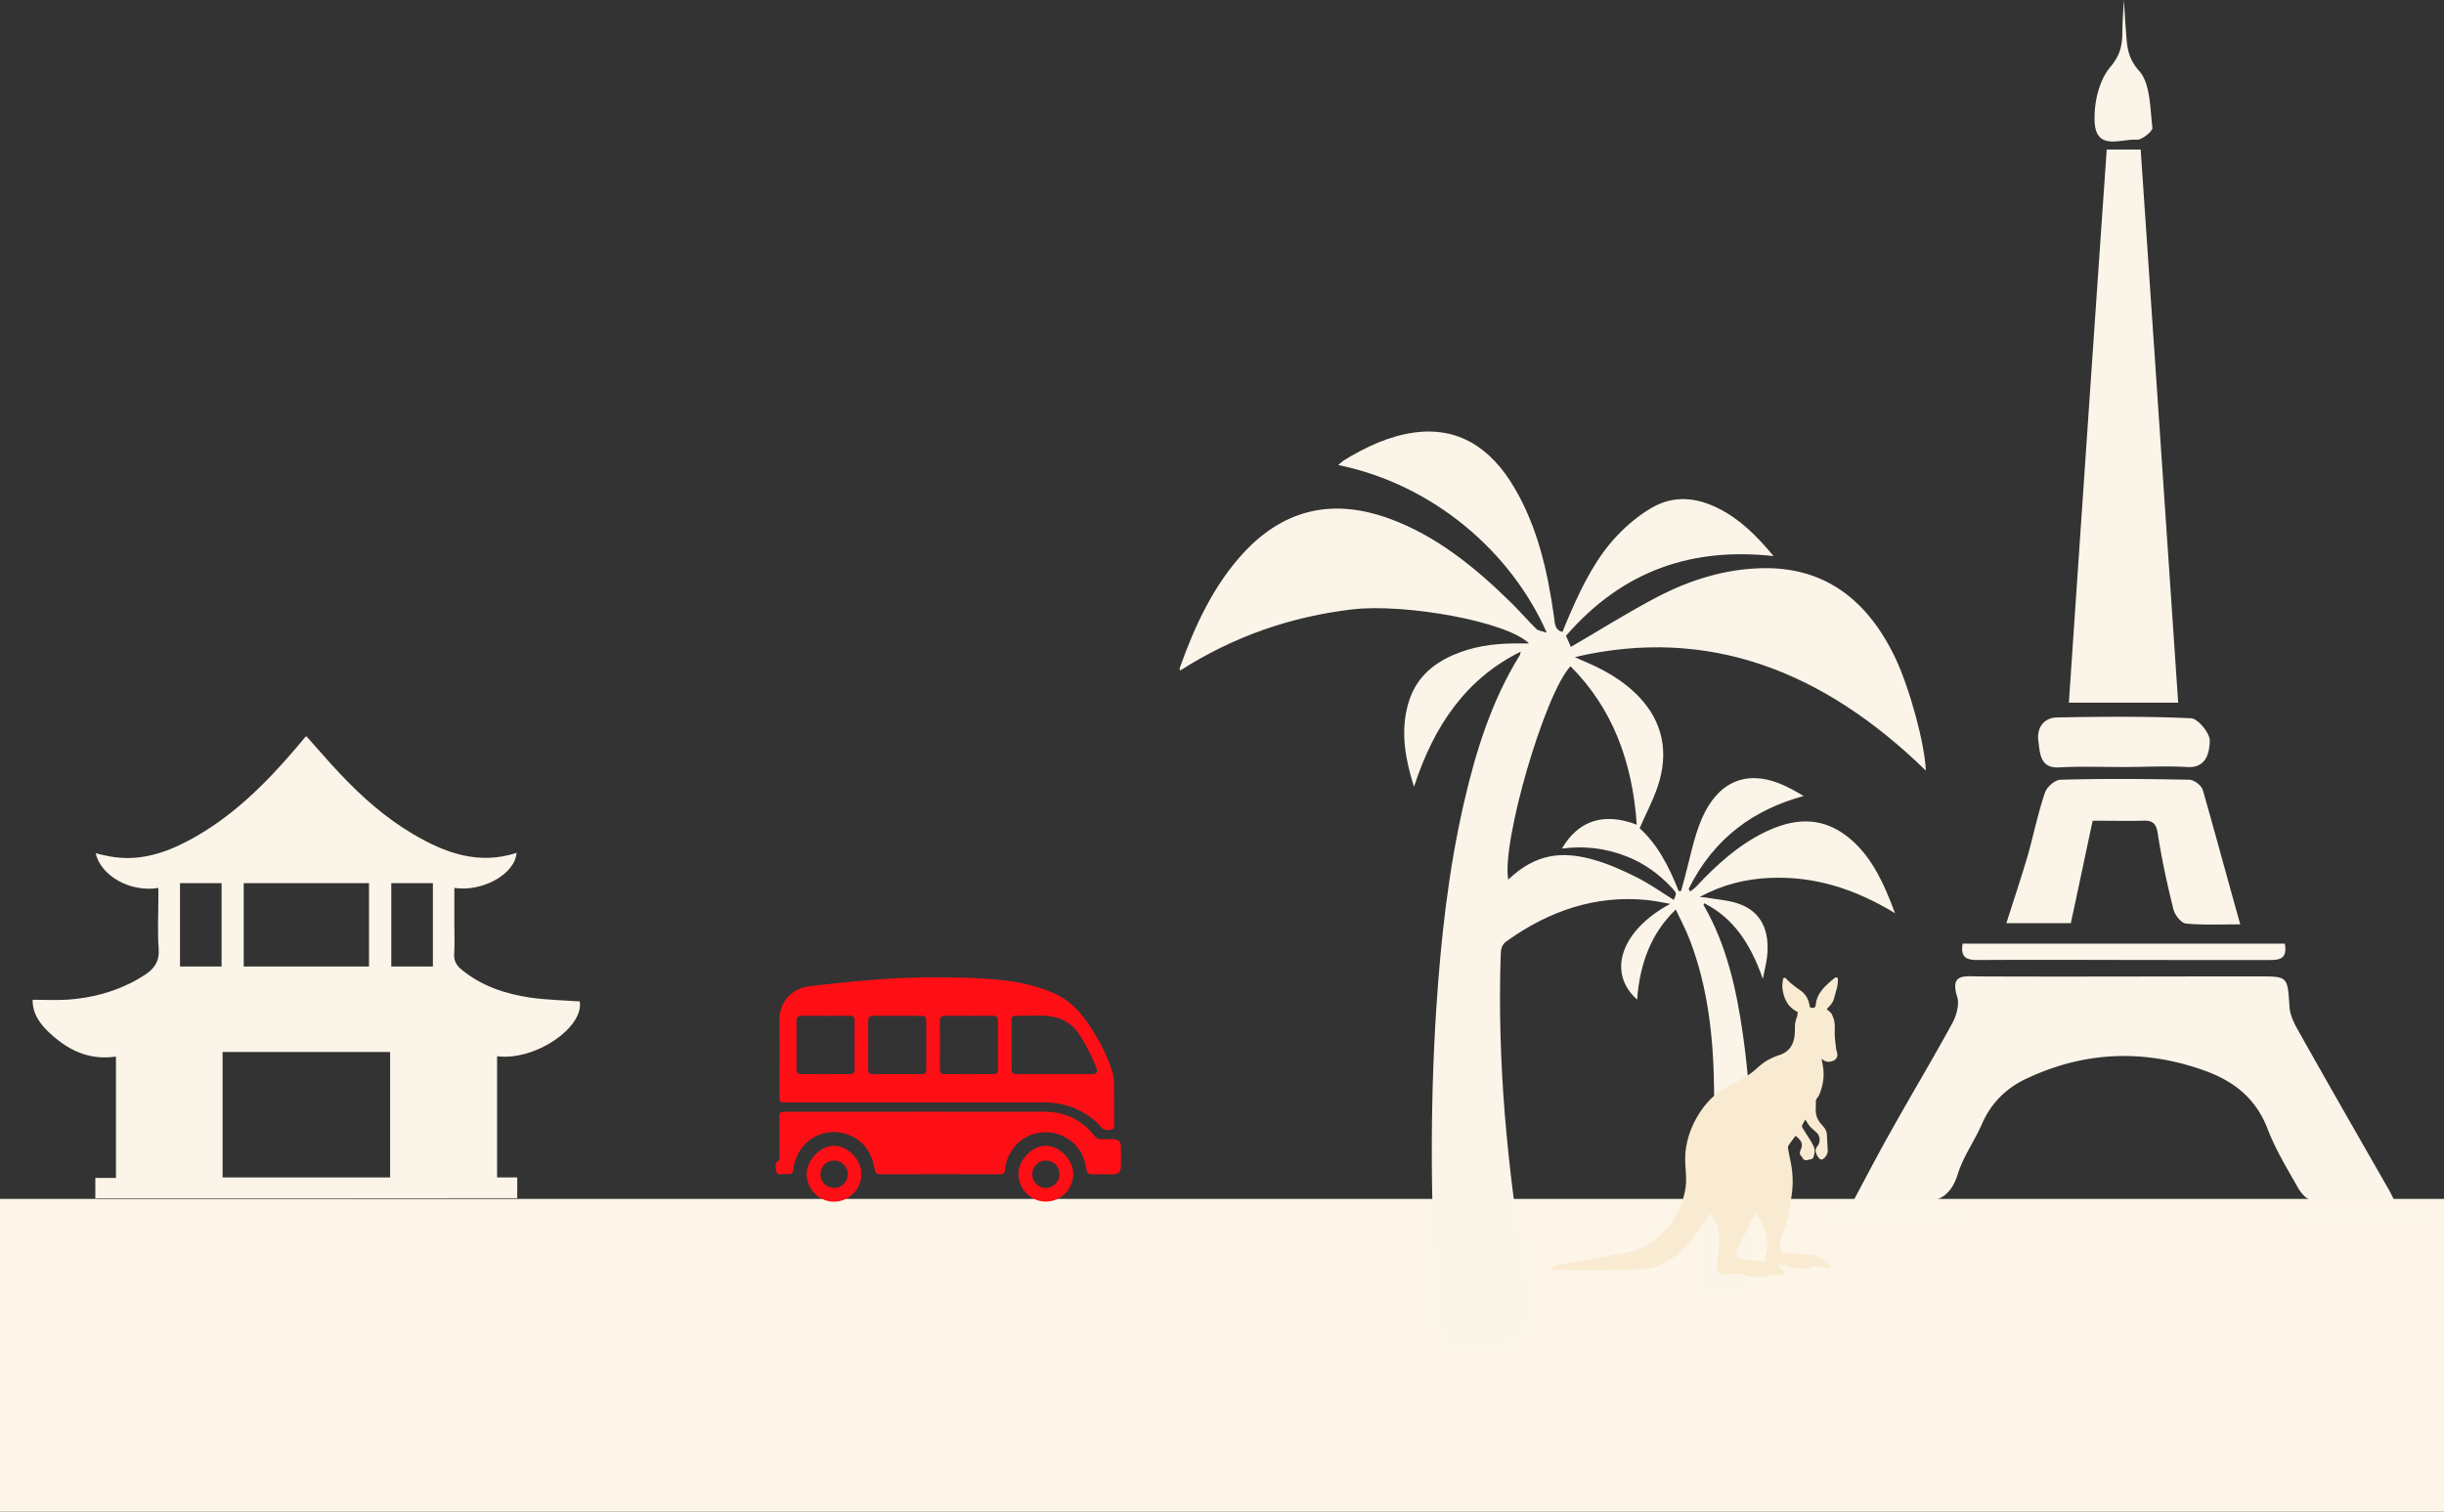 <svg class="cities-header__background" viewBox="0 0 375 232" fill="none" xmlns="http://www.w3.org/2000/svg"><rect x="0" y="0" width="375" height="232" fill="#333333" stroke="none"/><rect class="cities-header__background-rectangle" y="184" height="48" width="100%" fill="#FCF5E8"/><path d="M272.126 85.342c-12.302-1.349-22.985 2.04-31.846 12.235.308.69.591 1.319.745 1.709 4.443-2.579 8.758-5.308 13.226-7.647 5.111-2.668 10.479-4.317 16.129-4.437 9.194-.21 16.026 4.467 20.469 13.853 2.157 4.558 4.494 13.104 4.648 17.212-15.692-15.293-33.361-22.22-53.856-17.422.283.12.54.27.822.39 3.288 1.349 6.446 2.999 9.066 5.757 3.57 3.778 4.597 8.456 2.825 13.704-.719 2.159-1.798 4.168-2.774 6.417 2.723 2.429 4.521 5.907 5.984 9.625.129 0 .232.03.36.03.154-.54.308-1.079.462-1.649.873-3.149 1.464-6.507 2.723-9.446 2.439-5.667 6.728-7.466 11.865-5.457 1.284.51 2.517 1.199 3.775 1.949-7.576 2.069-13.714 6.357-17.644 14.243.077.15.154.27.232.42.333-.27.693-.51 1.001-.839 3.133-3.359 6.498-6.357 10.453-8.277 4.186-2.039 8.372-2.518 12.404.48 3.724 2.759 5.753 7.047 7.577 11.965-6.19-3.779-12.431-5.698-19.108-5.428-3.75.15-7.371 1.02-10.864 2.939.334.03.668.03 1.002.09 1.695.3 3.416.389 5.034.959 3.364 1.2 4.777 4.078 4.289 8.216-.129.96-.36 1.919-.642 3.299-1.875-5.428-4.597-9.416-8.989-11.605-.052.12-.129.24-.103.27 3.519 6.057 5.06 12.954 6.061 20.031 1.695 12.054 1.644 24.168 1.002 36.313-.129 2.338-1.028 3.268-3.056 3.298-.437 0-.848.06-1.285.03-2.645-.15-4.006-2.249-3.467-5.248 1.516-8.546 2.44-17.151 2.363-25.877-.077-8.007-.899-15.833-3.75-23.239-.59-1.53-1.361-2.969-2.131-4.618-3.853 3.688-5.522 8.396-5.933 13.823-4.7-4.198-2.414-10.675 5.085-14.693-1.207-.21-2.414-.48-3.647-.599-7.781-.75-14.895 1.619-21.496 6.356-.745.54-.847 1.23-.873 2.129-.539 16.403 1.002 32.625 3.698 48.697.18 1.08.386 2.159.565 3.239.591 3.328-.847 6.477-3.595 7.676-2.414 1.08-4.906.9-7.345.33-2.132-.51-2.928-2.639-3.082-4.977-.976-15.563-1.13-31.126-.129-46.718.694-10.615 1.849-21.17 4.212-31.486 1.849-8.096 4.315-15.892 8.578-22.759.077-.09.077-.27.18-.599-8.218 4.048-13.278 11.154-16.385 20.75-1.31-4.168-2.055-8.186-1.002-12.354 1.027-4.079 3.647-6.387 6.908-7.827 3.031-1.35 6.216-1.799 9.452-1.829h2.285c-3.415-3.388-19.082-6.177-27.172-5.217-9.322 1.109-18.106 4.108-26.35 9.385-.025-.12-.103-.27-.077-.36 2.337-6.597 5.265-12.804 9.811-17.721 6.523-7.017 14.099-8.246 22.344-5.248 7.114 2.579 13.123 7.407 18.748 12.954 1.31 1.29 2.517 2.699 3.826 3.988.334.3.874.33 1.593.57-5.445-12.384-17.413-22.76-32.001-25.728.36-.3.617-.54.874-.72 3.39-2.069 6.908-3.718 10.735-4.258 6.677-.93 11.762 2.19 15.461 8.516 3.518 5.998 5.085 12.804 6.061 19.851.128.93.102 1.95 1.284 2.219.411-1.02.847-2.07 1.31-3.119 1.874-4.288 4.006-8.426 7.088-11.664 1.592-1.68 3.416-3.179 5.342-4.288 3.339-1.92 6.806-1.59 10.196.12 3.236 1.62 5.83 4.138 8.449 7.316zm-31.152 16.912c-3.955 4.168-10.607 27.048-9.554 32.745 4.289-4.108 8.347-4.318 12.764-3.149 2.363.63 4.648 1.65 6.883 2.759 1.977.99 3.852 2.309 5.753 3.509.436-1.02.462-1.02-.18-1.74-2.029-2.219-4.34-3.868-6.986-4.917-3.236-1.29-6.549-1.68-9.99-1.23 2.491-4.318 6.472-5.607 11.48-3.658-.668-9.685-3.724-17.872-10.17-24.319z" fill="#FBF5E9"/><path d="M140.789 170.614c6.439 0 12.878.014 19.317 0 3.198 0 5.814 1.17 7.818 3.695.299.371.654.542 1.137.528a40.048 40.048 0 011.834 0c.696.028 1.094.414 1.094 1.113.015 1.027.015 2.054 0 3.096-.014.77-.398 1.17-1.179 1.17-1.052.014-2.104-.029-3.142.014-.625.028-.881-.186-.981-.828-.326-2.111-1.307-3.823-3.255-4.879-2.7-1.455-6.098-.756-7.931 1.698-.711.956-1.166 2.054-1.28 3.253-.056.556-.312.742-.852.742-6.098-.015-12.182-.015-18.28 0-.81 0-.824-.5-.938-1.056-.526-2.64-1.976-4.48-4.634-5.208-2.402-.656-5.06.257-6.524 2.283-.697.956-1.152 2.054-1.265 3.253-.057.528-.299.742-.811.699-.213-.014-.44.014-.653 0-.398-.014-1.01.228-1.123-.342-.1-.557-.384-1.27.327-1.727.227-.142.113-.356.113-.528.014-1.997 0-3.994 0-5.978 0-.927.071-.998 1.024-.998h20.184z" fill="#FD0F15"/><path d="M170.937 172.231c.015-1.812 0-3.639 0-5.451 0-.741-.014-1.498-.241-2.211-.825-2.682-2.132-5.122-3.696-7.419-1.407-2.069-3.099-3.809-5.472-4.794-2.275-.956-4.62-1.541-7.051-1.84-3.88-.485-7.789-.528-12.338-.514-5.558.043-11.727.614-17.881 1.356-2.801.342-4.734 2.382-4.677 5.435.071 3.724.014 7.448.014 11.172 0 1.227 0 1.227 1.18 1.227h39.289c1.876 0 3.681.328 5.387 1.155 1.336.642 2.53 1.484 3.482 2.611.484.557 1.052.528 1.606.4.597-.143.398-.714.398-1.127zm-39.814-11.785c0 1.184-.014 2.368.014 3.538.015.614-.199.87-.838.87a628.167 628.167 0 00-7.264 0c-.639 0-.838-.271-.824-.87a620.41 620.41 0 000-7.219c0-.614.199-.87.838-.87 2.417.014 4.833.014 7.264 0 .64 0 .839.256.824.87-.028 1.227-.014 2.454-.014 3.681zm11.002 3.51c0 .799-.099.884-.924.898h-3.596c-1.18 0-2.36-.014-3.525.015-.611.014-.867-.2-.867-.842.014-2.426.014-4.851 0-7.291 0-.642.256-.841.867-.841 2.402.014 4.79 0 7.192.014.754 0 .853.114.853.899v7.148zm10.206.898a637.89 637.89 0 00-7.32 0c-.555 0-.796-.199-.796-.77.014-2.468.014-4.951 0-7.419 0-.571.255-.77.796-.77 2.444.014 4.889.014 7.32 0 .597 0 .81.256.796.841-.028 1.199 0 2.411 0 3.61 0 1.227-.014 2.454 0 3.681.028.571-.185.827-.796.827zm15.138-.014H156.14c-.824 0-.924-.1-.924-.899v-7.162c0-.77.114-.899.868-.884 1.805.057 3.624-.186 5.415.142 1.834.328 3.255 1.327 4.236 2.925.952 1.541 1.805 3.139 2.459 4.837.299.784.128 1.041-.725 1.041zM127.982 175.85c-2.232 0-4.264 2.34-4.208 4.408.057 2.283 1.919 4.166 4.194 4.166 2.302 0 4.193-1.897 4.193-4.223.085-2.04-1.962-4.351-4.179-4.351zm-.014 6.463c-1.137 0-2.076-.956-2.076-2.097 0-1.142.924-2.098 2.076-2.112 1.137-.014 2.089.913 2.118 2.069 0 1.17-.953 2.154-2.118 2.14zM160.49 175.85c-2.246-.015-4.278 2.325-4.222 4.38.057 2.283 1.905 4.18 4.179 4.18 2.317.014 4.208-1.883 4.222-4.194.071-2.041-1.976-4.352-4.179-4.366zm.028 6.463c-1.165.028-2.132-.942-2.132-2.112 0-1.141.938-2.083 2.076-2.097 1.137 0 2.089.927 2.103 2.069a2.116 2.116 0 01-2.047 2.14z" fill="#FD0F15"/><path d="M367.34 184.184c-4.553 0-8.626.063-12.699-.063-.719 0-1.618-1.069-2.037-1.823-1.678-2.956-3.475-5.911-4.673-9.055-1.917-4.968-5.511-7.483-10.004-9.056-9.045-3.144-17.911-2.829-26.657 1.195-3.235 1.447-5.691 3.71-7.189 7.169-1.138 2.578-2.815 4.905-3.654 7.546-1.138 3.71-3.294 4.59-6.709 4.276-2.935-.315-5.93-.063-9.345-.063 1.977-3.71 3.774-7.169 5.691-10.564 3.115-5.597 6.41-11.068 9.465-16.664.659-1.195 1.138-2.956.779-4.088-1.019-3.27.658-3.207 2.815-3.144 13.478.063 26.957 0 40.435 0h2.995c4.493 0 4.433 0 4.733 4.591.06 1.194.599 2.389 1.198 3.458 4.553 8.112 9.165 16.161 13.778 24.21.24.377.539.943 1.078 2.075zM317.44 107.844c1.917-28.234 3.834-56.469 5.811-84.892h5.211c1.917 28.298 3.834 56.47 5.751 84.892H317.44zM343.738 141.864c-2.995 0-5.691.126-8.327-.126-.718-.063-1.677-1.258-1.917-2.138-.958-3.836-1.797-7.672-2.396-11.57-.239-1.635-.778-2.138-2.276-2.075-2.456.062-4.972 0-7.728 0-1.138 5.282-2.216 10.501-3.354 15.72h-9.885c1.139-3.584 2.277-6.98 3.295-10.438.899-3.207 1.558-6.477 2.636-9.621.299-.881 1.557-1.95 2.396-1.95 6.59-.188 13.179-.126 19.709 0 .718 0 1.857.818 2.096 1.572 1.917 6.666 3.714 13.394 5.751 20.626zM325.767 117.717c-3.295 0-6.59-.126-9.885.063-2.875.126-2.875-2.201-3.115-4.025-.299-2.075.839-3.584 2.816-3.647 6.889-.126 13.778-.189 20.607.126 1.078.063 2.875 2.264 2.875 3.458-.06 1.761-.479 4.214-3.474 4.025-3.235-.189-6.53 0-9.824 0zM350.567 144.819c.479 2.453-.958 2.516-2.456 2.516h-15.216c-9.764 0-19.528-.063-29.293 0-1.557 0-2.875-.126-2.456-2.516h49.421zM325.887 0c.119 1.824.179 3.207.299 4.528.18 2.263.12 4.213 2.037 6.35 1.737 1.95 1.677 5.723 2.037 8.741.06.503-1.618 1.887-2.397 1.824-2.396-.189-6.289 1.824-6.469-2.83-.12-2.766.659-6.225 2.336-8.237 1.438-1.698 1.857-3.082 1.917-5.094 0-1.572.12-3.27.24-5.282zM351.106 186.448h20.727v.628h-20.727c.06-.188 0-.377 0-.628zM300.607 187.076H280.06c0-.188 0-.377-.06-.565h20.607a.91.91 0 010 .565z" fill="#FBF5E9"/><path d="M280.287 154.893c.246.211.503.382.684.617.152.193.234.452.328.693.286.746.228 1.515.216 2.297-.012.798.123 1.597.205 2.396.017.182.07.364.128.541.199.587-.006 1.127-.579 1.368-.631.259-1.233.2-1.771-.329l.199 1.111c.257 1.48.052 2.901-.497 4.282a2.308 2.308 0 01-.398.675.737.737 0 00-.181.523c.006.352-.012.705-.023 1.057-.035.911.222 1.704.842 2.397.368.411.76.828.847 1.41.041.258.035.523.053.787.035.564.058 1.134.099 1.698.041.61-.216 1.086-.684 1.439-.099.076-.304.123-.415.07-.403-.182-.83-1.04-.742-1.474.035-.182.122-.376.245-.517.485-.576.468-1.522-.058-2.056-.082-.082-.176-.159-.257-.235-.293-.27-.614-.523-.866-.828-.251-.306-.438-.664-.66-1.005-.164.3-.357.617-.509.946-.041.082.017.241.076.335.438.705.889 1.404 1.327 2.109.111.182.199.381.304.564.328.575.252 1.168.07 1.762a.53.53 0 01-.485.405 2.095 2.095 0 00-.368.082c-.427.13-.719-.011-.907-.417-.064-.141-.245-.235-.292-.376-.052-.17-.082-.399-.012-.552.445-.94.351-1.457-.444-2.138-.082-.071-.164-.135-.257-.217-.38.517-.772 1.004-1.105 1.527-.094.153-.047.423-.012.623.158.887.363 1.762.503 2.649.275 1.744.205 3.489-.134 5.222-.182.916-.258 1.862-.474 2.772-.164.688-.438 1.351-.713 2.003-.357.858-.556 1.727-.392 2.656.07.399.211.505.608.534 1.28.094 2.567.17 3.847.27.386.03.783.065 1.146.182.292.094.544.318.813.488.187.123.374.241.543.388.205.17.404.358.579.558.053.064.064.211.029.293-.023.053-.175.065-.263.059-.772-.076-1.543-.158-2.204-.223-.269.135-.444.288-.637.317-1.146.153-2.274.012-3.374-.323-.572-.176-.789-.229-1.508-.153.228.235.439.441.637.652.152.165.304.329.427.511.053.083.076.235.035.323-.023.053-.187.065-.286.059-.766-.029-1.532-.064-2.315-.1-.076.353-.392.359-.673.376-1.017.077-2.034-.017-3.005-.329-.701-.223-1.374-.217-2.069-.111a6.544 6.544 0 01-.959.082c-.76 0-1.123-.311-1.111-1.075.012-.74.041-1.498.199-2.215.275-1.251.111-2.467-.047-3.7-.123-.94-.713-1.598-1.216-2.367-.357.54-.696 1.063-1.047 1.58-.929 1.368-1.917 2.69-3.092 3.853-1.479 1.463-3.163 2.585-5.245 2.937-.964.165-1.952.229-2.934.241-2.894.035-5.783.023-8.677.035-.876.006-1.753.018-2.63.03-.164 0-.334.005-.497-.024-.094-.018-.246-.1-.246-.153 0-.094.07-.241.152-.282.316-.146.637-.305.976-.37 3.485-.628 6.975-1.239 10.46-1.85 1.987-.347 3.654-1.316 5.104-2.673 1.999-1.874 3.332-4.135 3.852-6.855.182-.94.187-1.885.117-2.837-.087-1.198-.163-2.403.012-3.601.333-2.273 1.228-4.311 2.561-6.162 1.187-1.644 2.724-2.884 4.548-3.771 1.158-.564 2.298-1.157 3.298-1.985.415-.341.801-.711 1.221-1.046.819-.652 1.76-1.087 2.742-1.416 1.415-.475 2.117-1.486 2.298-2.919.041-.347.07-.699.059-1.046-.024-.646.058-1.263.309-1.862.1-.241.088-.528.123-.769-1.526-.734-2.122-2.039-2.338-3.56-.065-.446-.006-.916.064-1.369.058-.376.281-.434.538-.152.649.716 1.426 1.263 2.21 1.815.742.523 1.151 1.28 1.321 2.173.082.423.134.464.485.458.31-.005.456-.123.491-.499.117-1.275.813-2.214 1.696-3.054.368-.347.754-.682 1.152-.993.339-.259.543-.159.543.276 0 .364-.041.74-.123 1.098-.111.511-.292 1.011-.409 1.528a2.89 2.89 0 01-.807 1.433c-.122.135-.245.276-.374.423zm-9.372 38.792c-.163-.599.036-1.127.147-1.674.076-.358.181-.734.14-1.092-.134-1.193-.509-2.326-.982-3.425-.187-.44-.509-.822-.795-1.269-.334.552-.679 1.034-.924 1.563-.456.981-.906 1.962-1.462 2.896-.339.564-.578 1.198-.578 1.885 0 .359.134.517.461.558 1.316.188 2.625.365 3.993.558z" fill="#F9EBD1"/><path d="M14.625 183.913v-3.133h3.166v-18.626c-4.204.632-7.522-1.061-10.41-3.841-1.671-1.618-2.406-3.159-2.38-4.878 1.823 0 3.672.101 5.521-.025 3.445-.253 6.737-1.112 9.802-2.679.633-.328 1.241-.707 1.849-1.087 1.494-.935 2.305-2.097 2.178-4.018-.203-2.628-.05-5.307-.05-7.96v-1.39c-4.281.707-8.815-1.82-9.625-5.333.734.177 1.393.354 2.102.48 4.432.834 8.434-.429 12.259-2.476 6.458-3.463 11.575-8.517 16.285-14.026.532-.607 1.014-1.239 1.545-1.845.026-.025.077-.025.153-.076 1.722 1.921 3.393 3.892 5.192 5.787 3.343 3.538 6.965 6.748 11.17 9.225 4.913 2.906 10.054 4.776 15.88 2.881-.254 3.234-5.142 6.014-9.549 5.383v5.408c0 1.567.076 3.108-.025 4.675-.076 1.087.354 1.82 1.165 2.477 3.065 2.502 6.687 3.715 10.536 4.271 2.482.354 5.015.404 7.573.581.633 4.018-6.838 9.148-12.689 8.416v18.6h3.09v3.184c-21.554.025-43.082.025-64.738.025zm45.236-3.209v-19.257H34.153v19.257H59.86zm-22.466-45.161v12.787h19.224v-12.787H37.395zm-9.777 0v12.787h6.383v-12.787h-6.383zm38.803 0h-6.383v12.787h6.383v-12.787z" fill="#FBF5E9"/></svg>
